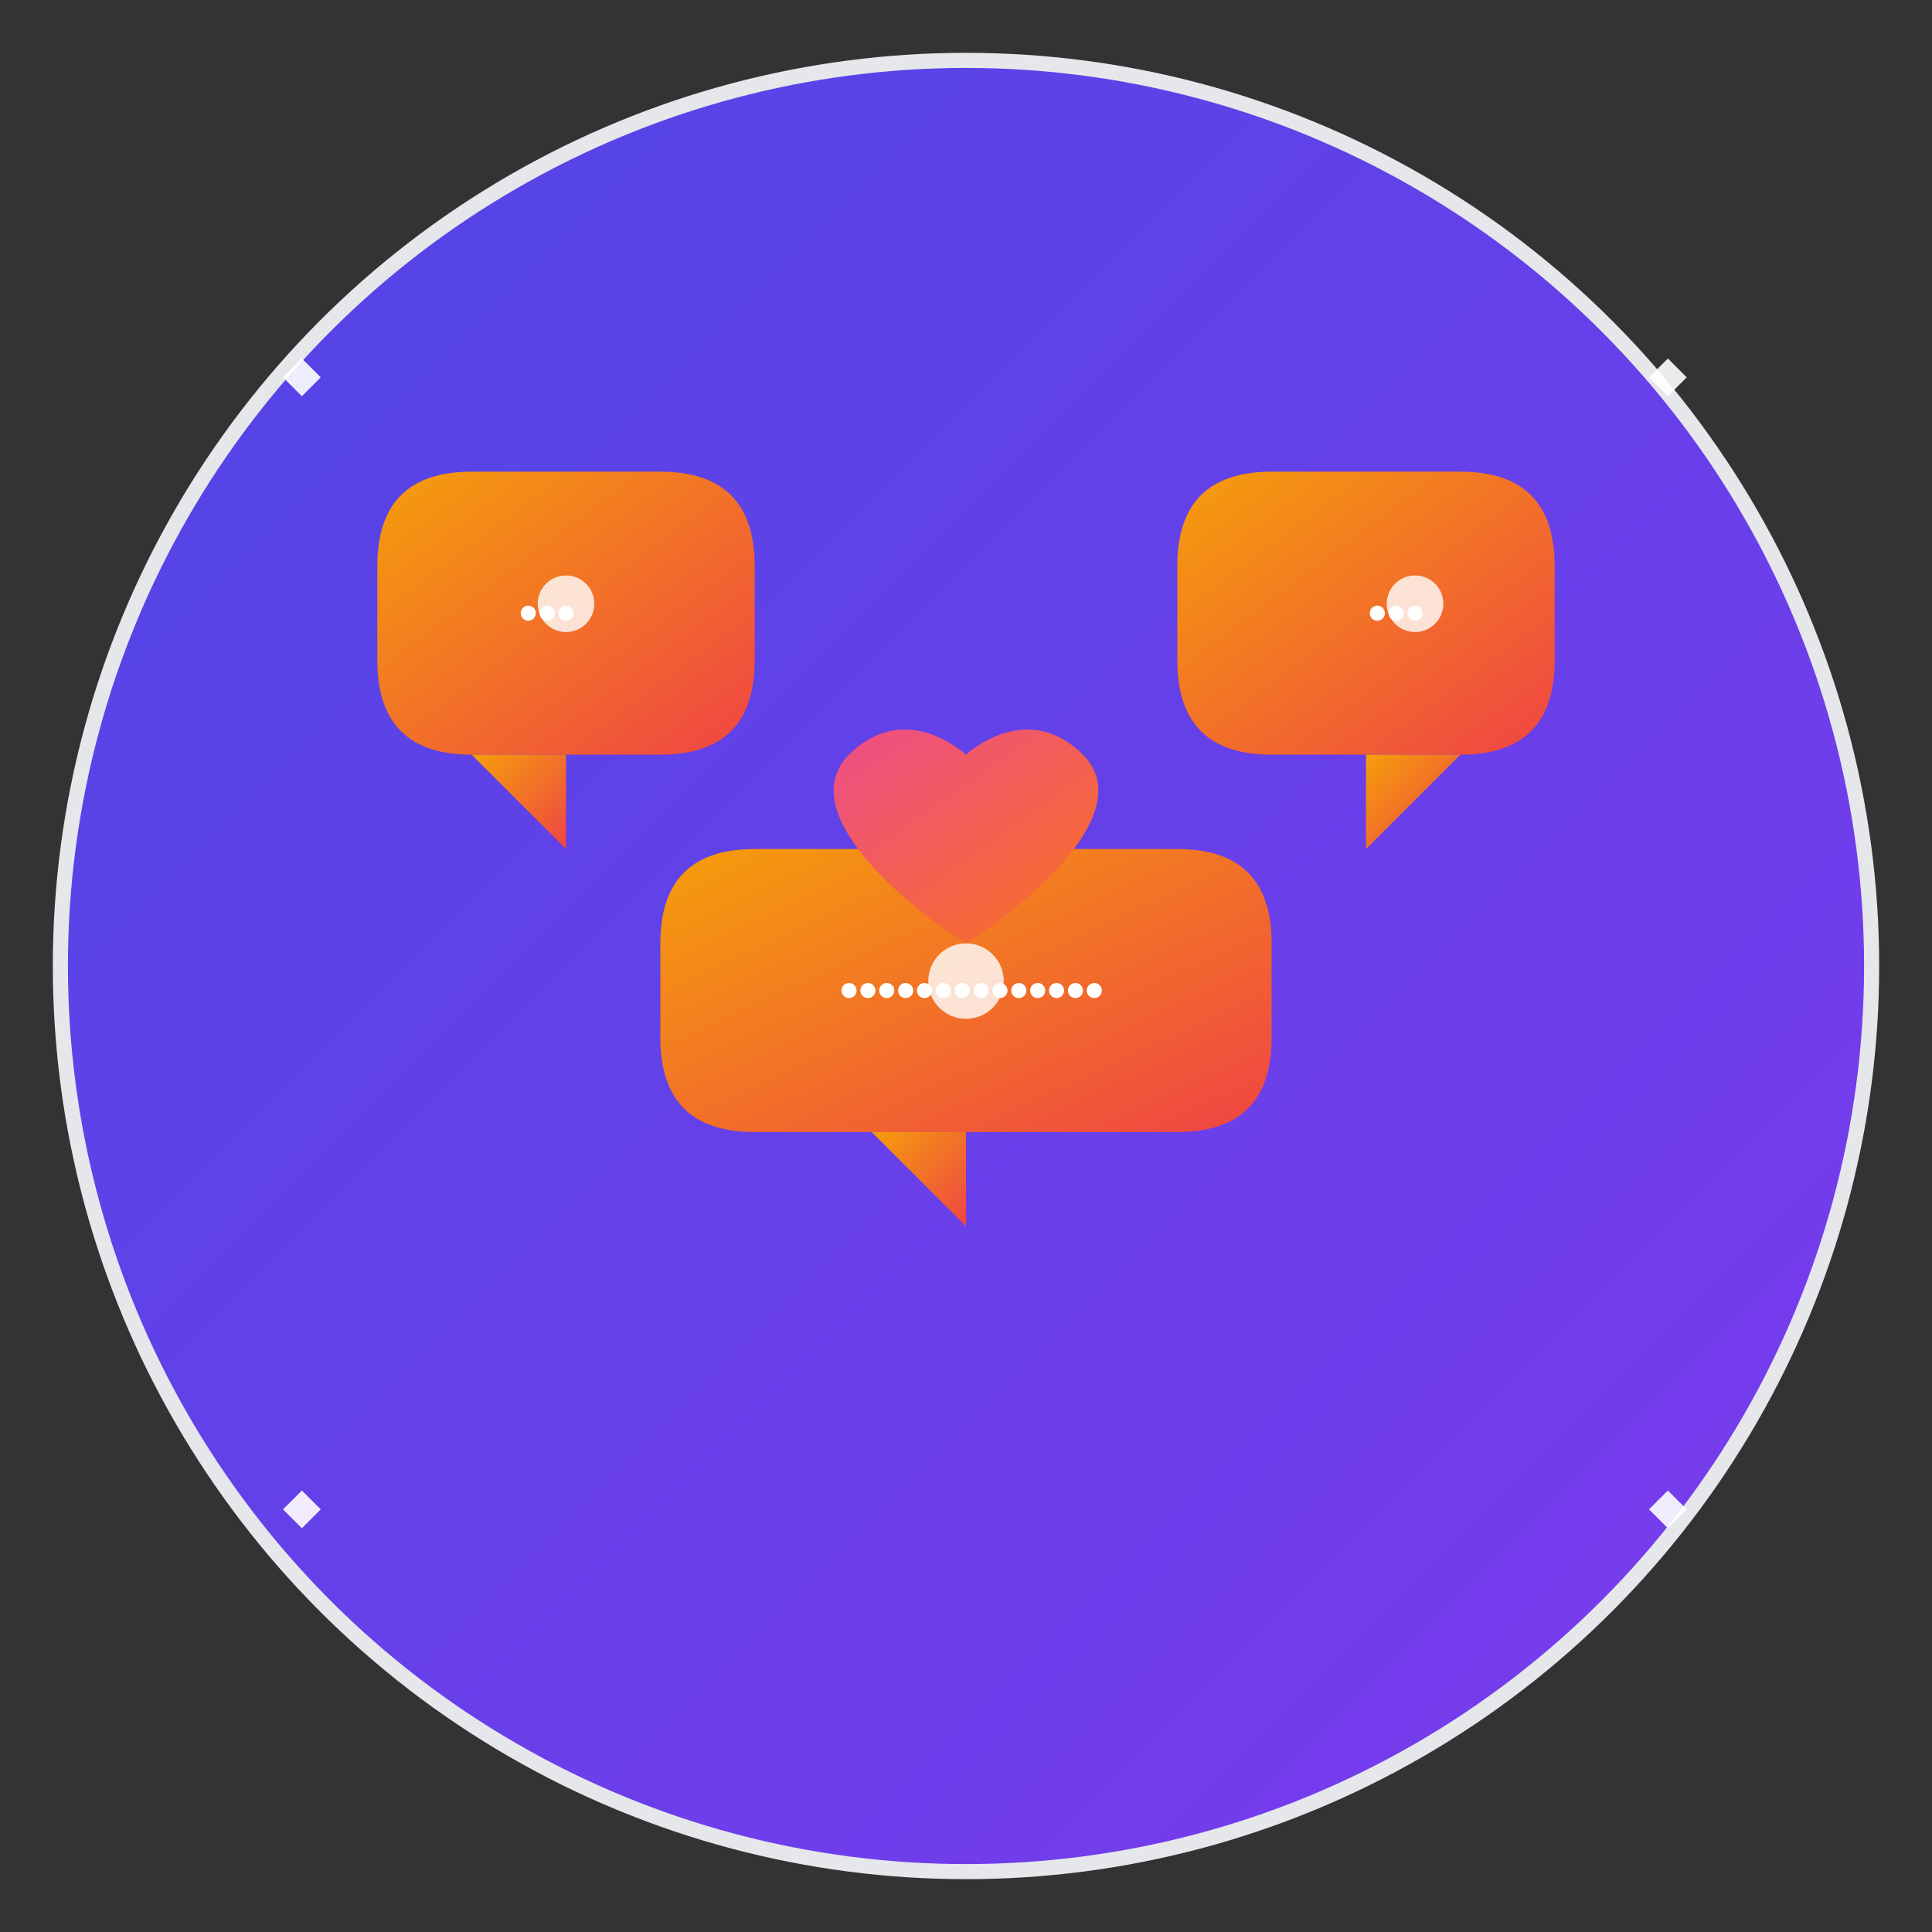 <svg width="1024" height="1024" viewBox="0 0 1024 1024" fill="none" xmlns="http://www.w3.org/2000/svg">
  <rect x="0" y="0" width="1024" height="1024" fill="#333333" stroke="none"/>
  <!-- Background circle with gradient -->
  <defs>
    <linearGradient id="bgGradient" x1="0%" y1="0%" x2="100%" y2="100%">
      <stop offset="0%" style="stop-color:#4F46E5;stop-opacity:1" />
      <stop offset="100%" style="stop-color:#7C3AED;stop-opacity:1" />
    </linearGradient>
    <linearGradient id="bubbleGradient" x1="0%" y1="0%" x2="100%" y2="100%">
      <stop offset="0%" style="stop-color:#F59E0B;stop-opacity:1" />
      <stop offset="100%" style="stop-color:#EF4444;stop-opacity:1" />
    </linearGradient>
    <linearGradient id="heartGradient" x1="0%" y1="0%" x2="100%" y2="100%">
      <stop offset="0%" style="stop-color:#EC4899;stop-opacity:1" />
      <stop offset="100%" style="stop-color:#F97316;stop-opacity:1" />
    </linearGradient>
  </defs>
  
  <!-- Main background circle -->
  <circle cx="512" cy="512" r="480" fill="url(#bgGradient)" stroke="#E5E7EB" stroke-width="8"/>
  
  <!-- Speech bubble 1 (top left) -->
  <path d="M 200 300 Q 200 250 250 250 L 350 250 Q 400 250 400 300 L 400 350 Q 400 400 350 400 L 250 400 Q 200 400 200 350 Z" fill="url(#bubbleGradient)"/>
  <path d="M 300 400 L 300 450 L 250 400" fill="url(#bubbleGradient)"/>
  
  <!-- Speech bubble 2 (top right) -->
  <path d="M 624 300 Q 624 250 674 250 L 774 250 Q 824 250 824 300 L 824 350 Q 824 400 774 400 L 674 400 Q 624 400 624 350 Z" fill="url(#bubbleGradient)"/>
  <path d="M 724 400 L 724 450 L 774 400" fill="url(#bubbleGradient)"/>
  
  <!-- Speech bubble 3 (bottom) -->
  <path d="M 350 500 Q 350 450 400 450 L 624 450 Q 674 450 674 500 L 674 550 Q 674 600 624 600 L 400 600 Q 350 600 350 550 Z" fill="url(#bubbleGradient)"/>
  <path d="M 512 600 L 512 650 L 462 600" fill="url(#bubbleGradient)"/>
  
  <!-- Heart symbol in center -->
  <path d="M 512 400 C 512 400 480 370 450 400 C 420 430 480 480 512 500 C 544 480 604 430 574 400 C 544 370 512 400 512 400 Z" fill="url(#heartGradient)"/>
  
  <!-- Small decorative elements -->
  <circle cx="300" cy="320" r="15" fill="white" opacity="0.8"/>
  <circle cx="750" cy="320" r="15" fill="white" opacity="0.8"/>
  <circle cx="512" cy="520" r="20" fill="white" opacity="0.8"/>
  
  <!-- Sparkle effects -->
  <path d="M 150 200 L 160 190 L 170 200 L 160 210 Z" fill="white" opacity="0.9"/>
  <path d="M 874 200 L 884 190 L 894 200 L 884 210 Z" fill="white" opacity="0.9"/>
  <path d="M 150 800 L 160 790 L 170 800 L 160 810 Z" fill="white" opacity="0.9"/>
  <path d="M 874 800 L 884 790 L 894 800 L 884 810 Z" fill="white" opacity="0.9"/>
  
  <!-- Text representation dots -->
  <circle cx="280" cy="325" r="4" fill="white"/>
  <circle cx="290" cy="325" r="4" fill="white"/>
  <circle cx="300" cy="325" r="4" fill="white"/>
  
  <circle cx="730" cy="325" r="4" fill="white"/>
  <circle cx="740" cy="325" r="4" fill="white"/>
  <circle cx="750" cy="325" r="4" fill="white"/>
  
  <circle cx="450" cy="525" r="4" fill="white"/>
  <circle cx="460" cy="525" r="4" fill="white"/>
  <circle cx="470" cy="525" r="4" fill="white"/>
  <circle cx="480" cy="525" r="4" fill="white"/>
  <circle cx="490" cy="525" r="4" fill="white"/>
  <circle cx="500" cy="525" r="4" fill="white"/>
  <circle cx="510" cy="525" r="4" fill="white"/>
  <circle cx="520" cy="525" r="4" fill="white"/>
  <circle cx="530" cy="525" r="4" fill="white"/>
  <circle cx="540" cy="525" r="4" fill="white"/>
  <circle cx="550" cy="525" r="4" fill="white"/>
  <circle cx="560" cy="525" r="4" fill="white"/>
  <circle cx="570" cy="525" r="4" fill="white"/>
  <circle cx="580" cy="525" r="4" fill="white"/>
</svg>
